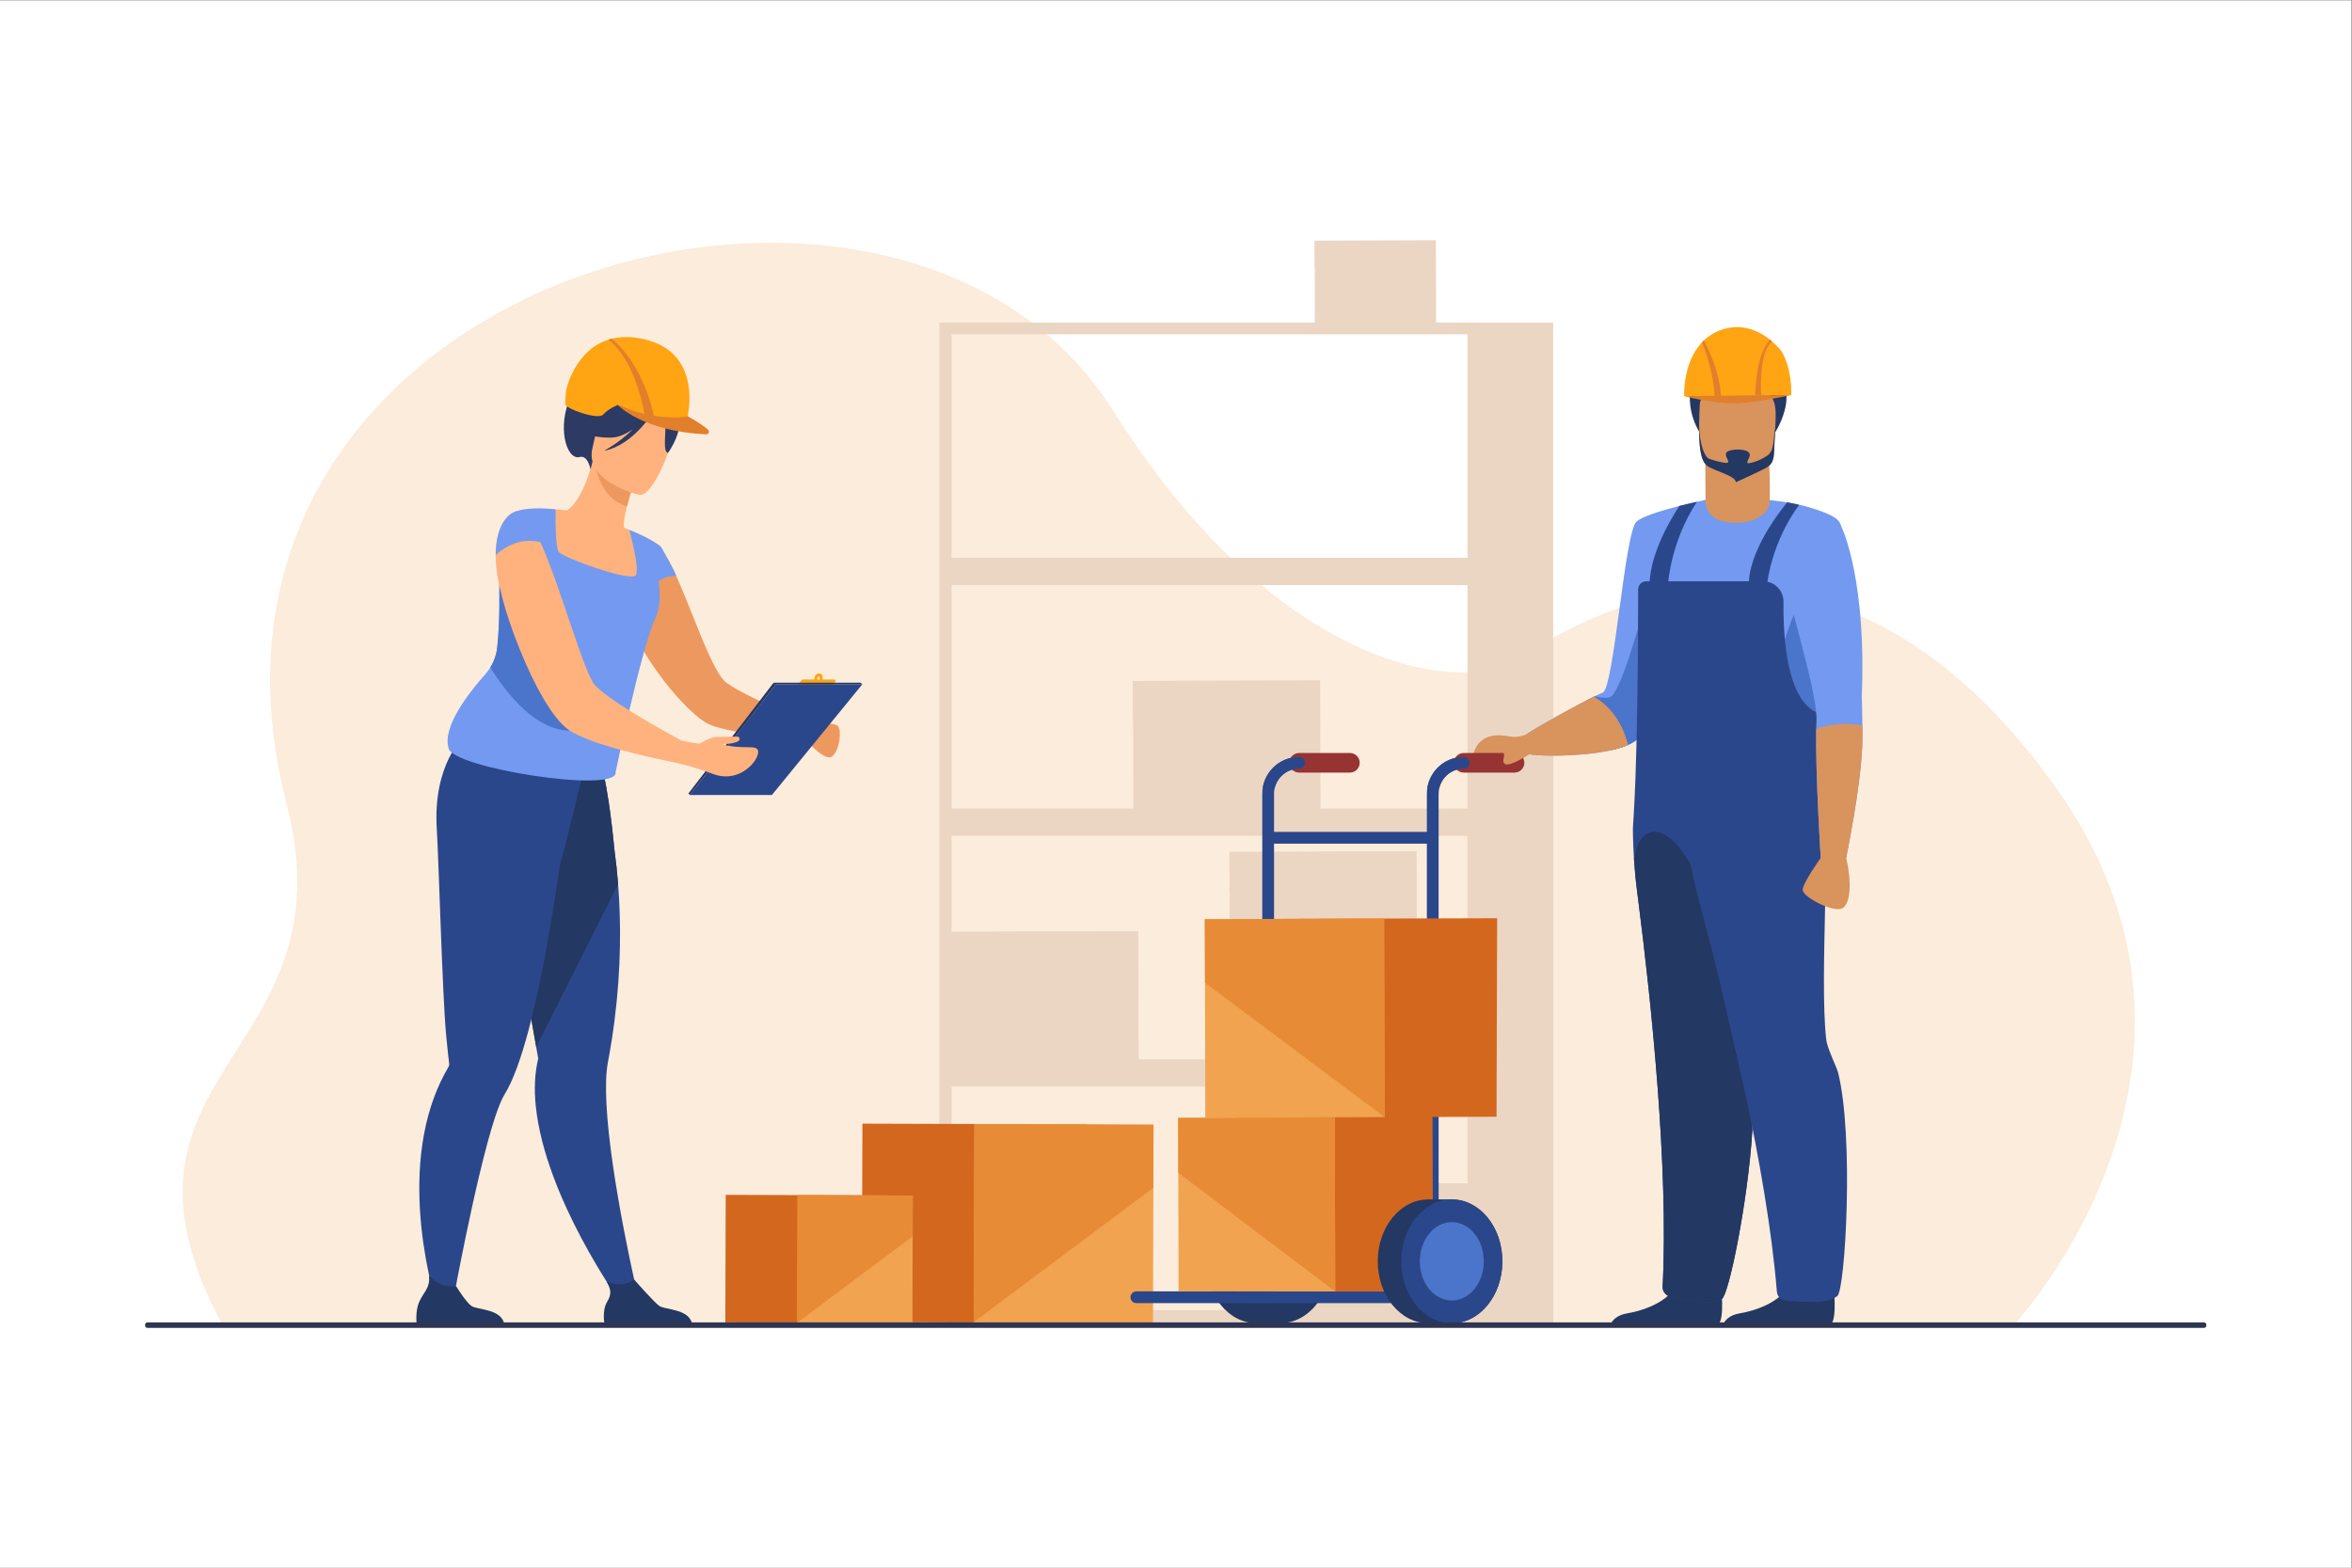 <?xml version="1.0" encoding="UTF-8" standalone="no"?>
<!-- Created with Inkscape (http://www.inkscape.org/) -->

<svg
   version="1.1"
   id="svg2"
   width="4000"
   height="2666.667"
   viewBox="0 0 4000 2666.667"
   sodipodi:docname="ims.eps"
   xmlns:inkscape="http://www.inkscape.org/namespaces/inkscape"
   xmlns:sodipodi="http://sodipodi.sourceforge.net/DTD/sodipodi-0.dtd"
   xmlns="http://www.w3.org/2000/svg"
   xmlns:svg="http://www.w3.org/2000/svg">
  <rect x="0" y="0" width="4000" height="2666.667" fill="#808080" stroke="none"/>
  <defs
     id="defs6" />
  <sodipodi:namedview
     id="namedview4"
     pagecolor="#ffffff"
     bordercolor="#000000"
     borderopacity="0.25"
     inkscape:showpageshadow="2"
     inkscape:pageopacity="0.0"
     inkscape:pagecheckerboard="0"
     inkscape:deskcolor="#d1d1d1" />
  <g
     id="g8"
     inkscape:groupmode="layer"
     inkscape:label="ink_ext_XXXXXX"
     transform="matrix(1.333,0,0,-1.333,0,2666.667)">
    <g
       id="g10"
       transform="scale(0.1)">
      <path
         d="M 0,0 H 30000 V 20000 H 0 Z"
         style="fill:#ffffff;fill-opacity:1;fill-rule:nonzero;stroke:none"
         id="path12" />
      <path
         d="m 25709.2,3117.1 c 0,0 3060.1,3285.6 517.5,6842.6 -2255.9,3156.1 -4886.1,2940.4 -6815.8,1659.6 -821.9,-545.5 -3191.6,-67.2 -5208.4,3144.2 C 11452.1,19143 1918.06,16486.9 3656.4,9748.9 4497.64,6488.2 1096.19,6369.6 2829.36,3110.2 l 22879.84,6.9"
         style="fill:#fbecdb;fill-opacity:1;fill-rule:nonzero;stroke:none"
         id="path14" />
      <path
         d="m 18722.7,12887.6 h -6582.6 v 2851.6 h 6582.6 v -2851.6 m 0,-3200 h -1875.4 l -5,1636.4 -1835.6,-5.6 v -0.7 l -550.8,-2.1 v -0.1 h -3.7 l 1.2,-517.6 3.8,-2.8 2.8,-1107.5 h -2319.9 v 2851.6 h 6582.6 V 9687.6 m 0,-3200 h -643 l -5,2655.7 -1835.6,-5.6 v -0.7 l -550.8,-2.2 v 0 h -3.7 l 1.2,-517.6 3.3,-2.5 3.3,-2125.9 h 551.7 v -1.2 h -1696.8 -20.3 l -4.5,1636.4 -1835.6,-5.6 v -0.8 l -546.8,-2.1 v 1223.7 h 6582.6 V 6487.6 m -5112.9,1.4 6.4,-1.4 h -6.4 v 1.4 m 5112.9,-1583.1 -1819.3,-5.6 v -0.7 l -550.8,-2.1 v -0.1 h -3.8 l 1.3,-517.6 3.8,-2.8 2.7,-1089.5 h -4216.5 v 2851.6 h 6582.6 V 4905.9 m -6582.6,1604.9 0.1,-23.2 h -0.1 v 23.2 m 6738.8,9378.5 h -556.5 l -3.2,1050.4 -1189.5,-3.7 v -0.4 l -356.8,-1.4 v 0 h -2.5 l 0.8,-335.4 2.5,-1.9 1.7,-707.6 H 11984 V 3123.9 h 6894.9 v -4.5 h 937.1 v 12769.9 h -937.1"
         style="fill:#ead6c3;fill-opacity:1;fill-rule:nonzero;stroke:none"
         id="path16" />
      <path
         d="m 13859.7,5657.4 -2856.7,8.8 -7.8,-2533.6 2856.7,-8.8 7.8,2533.6"
         style="fill:#d3671e;fill-opacity:1;fill-rule:nonzero;stroke:none"
         id="path18" />
      <path
         d="m 14716.8,5653 -2287,8.8 -6.2,-2533.6 2287,-8.8 6.2,2533.6"
         style="fill:#f1a34f;fill-opacity:1;fill-rule:nonzero;stroke:none"
         id="path20" />
      <path
         d="m 14716.5,5653 -856.8,3.3 v 0.4 l 856.8,-3.3 v -0.4 m -1781.6,7.2 -511.3,1.6 v 0.4 l 511.3,-2"
         style="fill:#edb78b;fill-opacity:1;fill-rule:nonzero;stroke:none"
         id="path22" />
      <path
         d="m 12417.3,3128.6 6.3,2533.2 511.3,-1.6 924.8,-3.5 v -0.4 l -1429.9,5.5 -6.2,-2528.5 -6.3,-4.7"
         style="fill:#d5671a;fill-opacity:1;fill-rule:nonzero;stroke:none"
         id="path24" />
      <path
         d="m 12423.6,3133.3 6.2,2528.5 1429.9,-5.5 856.8,-3.3 -2,-805.2 -2290.9,-1714.5"
         style="fill:#e78b37;fill-opacity:1;fill-rule:nonzero;stroke:none"
         id="path26" />
      <path
         d="m 11094.5,4751.9 -1835.57,5.7 -5.01,-1628 1835.58,-5.7 5,1628"
         style="fill:#d3671e;fill-opacity:1;fill-rule:nonzero;stroke:none"
         id="path28" />
      <path
         d="m 11645.3,4749.1 -1469.6,5.6 -4,-1627.9 1469.6,-5.7 4,1628"
         style="fill:#f1a34f;fill-opacity:1;fill-rule:nonzero;stroke:none"
         id="path30" />
      <path
         d="m 11644,4228.6 1.3,520.5 h 3.8 l -1.3,-517.6 -3.8,-2.9"
         style="fill:#d5671a;fill-opacity:1;fill-rule:nonzero;stroke:none"
         id="path32" />
      <path
         d="m 10171.7,3126.8 v 0 l 4,1627.9 1469.6,-5.6 -1.3,-520.5 -1472.3,-1101.8"
         style="fill:#e78b37;fill-opacity:1;fill-rule:nonzero;stroke:none"
         id="path34" />
      <path
         d="m 16974.4,3990.2 c -7,84.6 -25.1,165.1 -52.2,239.6 -5.1,14.2 -10.6,28.2 -16.4,41.9 -4.2,10.1 -8.7,20 -13.2,29.8 -5.2,11.1 -10.7,22.1 -16.3,32.8 -6.1,11.8 -12.5,23.4 -19.2,34.8 -32.7,55.8 -71,106.3 -114.1,149.9 l -0.5,0.5 c -15.2,15.3 -31.1,29.8 -47.4,43.5 -12.8,10.6 -25.9,20.5 -39.3,30 -19.2,13.6 -38.9,26.1 -59.3,37.3 -7.6,4.1 -15.2,8.1 -22.9,12 -64.8,31.9 -134.6,51.5 -207.7,56.1 -11,0.7 -22.1,1 -33.2,1 h -300 c -356.2,0 -645,-353.7 -645,-790 0,-436.3 288.8,-790 645,-790 h 300 c 11.1,0 22.2,0.4 33.2,1 73.1,4.6 142.9,24.2 207.7,56.2 7.7,3.8 15.3,7.8 22.9,12 20.4,11.1 40.1,23.6 59.3,37.2 13.4,9.5 26.5,19.4 39.3,30.1 16.3,13.6 32.2,28.1 47.4,43.5 l 0.5,0.4 c 43.1,43.6 81.4,94.1 114.1,149.9 6.7,11.4 13.1,23 19.2,34.8 5.6,10.8 11.1,21.7 16.3,32.8 4.5,9.8 9,19.7 13.2,29.8 5.8,13.7 11.3,27.7 16.4,41.9 27.1,74.5 45.2,155.1 52.2,239.6 2.2,26.6 3.3,53.5 3.3,80.8 0,27.3 -1.1,54.2 -3.3,80.8"
         style="fill:#233862;fill-opacity:1;fill-rule:nonzero;stroke:none"
         id="path36" />
      <path
         d="m 10459,11343.8 c -4.2,-10.4 -14.7,-16 -23.5,-12.5 -8.7,3.6 -12.3,14.9 -8.1,25.4 4.3,10.4 14.8,16 23.5,12.5 8.8,-3.6 12.4,-14.9 8.1,-25.4 z m 184.6,-9.5 h -151.2 c 10.8,30.8 -0.2,63.2 -25.7,73.6 -26.6,10.8 -58.6,-6.3 -71.5,-38.1 -4.9,-11.9 -6.3,-24.2 -4.9,-35.5 h -147.9 c -5.2,0 -10.1,-2.2 -13.6,-6.2 l -48.8,-56.5 c -10.1,-11.7 -1.9,-29.8 13.5,-29.8 h 401.3 c 5.2,0 10.1,2.3 13.6,6.3 l 48.8,56.5 c 10.1,11.6 1.8,29.7 -13.6,29.7"
         style="fill:#ffa412;fill-opacity:1;fill-rule:nonzero;stroke:none"
         id="path38" />
      <path
         d="m 7774.84,15432.7 -486.94,-381.6 c -22.85,-35.7 26.11,-37.6 4.72,-81.5 -197.85,-406.2 -65.13,-840.5 102.37,-796.6 107.43,28.1 137.81,-155.2 137.81,-155.2 l 1043.68,844.9 c 0,0 -383.34,793.2 -801.64,570"
         style="fill:#2c3a64;fill-opacity:1;fill-rule:nonzero;stroke:none"
         id="path40" />
      <path
         d="m 8138.22,3467.4 -221.69,-82.6 c 0,0 -962.89,1335.5 -1081.44,2510.5 -21.17,209.7 -14.11,413 31.67,600.7 0,0 -9.4,53.7 -25.87,148.8 -7.61,44.3 -17.01,97.7 -27.69,158.9 -31.32,179.3 -74.4,424.8 -123.63,704.2 -113.3,643.1 -260.09,1465.1 -374.1,2069.5 l 59.73,19.2 646.32,208.4 133.56,424.3 481.26,126.7 c 0,0 107.51,-210.3 203.61,-1203.8 17.75,-130.3 33.85,-274 45.98,-429.8 37.47,-475.7 40.17,-1065.7 -45.79,-1740.3 -22.09,-172.6 -49.95,-350.9 -84.53,-534.1 -25.34,-134.3 -29.14,-317.2 -18.46,-527.4 48.51,-960.5 401.07,-2453.2 401.07,-2453.2"
         style="fill:#2b478b;fill-opacity:1;fill-rule:nonzero;stroke:none"
         id="path42" />
      <path
         d="M 7885.93,8722.4 6840.89,6644.8 c -7.61,44.3 -17.01,97.7 -27.69,158.9 -31.32,179.3 -74.4,424.8 -123.63,704.2 -113.3,643.1 -260.09,1465.1 -374.1,2069.5 l 59.73,19.2 646.32,208.4 133.56,424.3 481.26,126.7 c 0,0 107.51,-210.3 203.61,-1203.8 17.75,-130.3 33.85,-274 45.98,-429.8"
         style="fill:#233862;fill-opacity:1;fill-rule:nonzero;stroke:none"
         id="path44" />
      <path
         d="m 7426.19,10089.4 -24.19,207.4 c -405.31,-107.6 -1488.23,300.9 -1488.23,300.9 0,0 -392.64,-345.2 -341.09,-1172.5 25.16,-403.9 71.13,-2119.8 119.13,-2627.6 17.35,-184 32.55,-314.9 38.75,-367.3 l 0.12,-0.5 c 1.91,-15.9 -3.66,-31 -11.77,-44.9 -70.67,-120 -129.19,-244.9 -177.19,-372.7 -471.17,-1255.5 72.57,-2801.8 72.57,-2801.8 l 141.1,56.9 c 0,0 309.41,1720.8 560.84,2481 42.68,128.9 83.59,230.2 121.09,290.8 109.29,176.4 210.75,464.7 302.83,807.6 174.03,648.2 314.1,1491.5 407.33,2142.4 12.86,-0.6 278.71,1100.3 278.71,1100.3"
         style="fill:#2b478b;fill-opacity:1;fill-rule:nonzero;stroke:none"
         id="path46" />
      <path
         d="m 10619.3,10354.4 c -87.2,-77.2 -318.8,187.9 -350.7,223.1 -1.6,3.4 -3.3,5.1 -3.3,5.1 l 70.5,196.3 c 0,0 303.6,11.7 353.9,-38.6 50.4,-50.4 25.2,-303.7 -70.4,-385.9"
         style="fill:#ed985f;fill-opacity:1;fill-rule:nonzero;stroke:none"
         id="path48" />
      <path
         d="m 10335.8,10778.9 -30.2,-203.1 c 0,0 -13.5,0 -37,1.7 -73.8,5.1 -253.3,15.1 -456.28,36.9 -305.33,30.2 -667.72,83.9 -812,172.8 -219.76,134.2 -580.47,545.3 -815.34,956.3 -6.72,10.1 -11.74,20.1 -16.78,30.2 -122.47,218.1 -208.03,434.5 -214.73,607.3 -5.04,105.7 6.7,196.3 28.51,275.2 28.51,104 75.5,186.2 124.15,248.2 6.72,10.1 13.42,20.2 23.49,28.6 80.53,95.6 159.38,135.9 159.38,135.9 40.26,16.7 83.88,-3.4 129.17,-52 v -1.7 c 36.91,-38.6 77.18,-97.3 115.76,-171.2 1.68,-1.6 3.36,-3.3 3.36,-5 8.39,-15.1 16.78,-31.9 26.85,-50.3 3.34,-3.4 5.02,-8.4 6.7,-11.8 18.46,-38.5 36.9,-78.8 55.37,-120.7 206.35,-449.7 426.13,-1130.8 609,-1333.8 78.84,-87.2 439.56,-258.3 726.42,-385.9 206.37,-90.6 374.17,-157.6 374.17,-157.6"
         style="fill:#ed985f;fill-opacity:1;fill-rule:nonzero;stroke:none"
         id="path50" />
      <path
         d="m 8200.49,12605.7 c -127.24,-59 -280.91,-99.2 -466.78,-109.3 -696.81,-38.2 -855,572.6 -883.78,978 100.45,36.4 188.41,33 239.09,30.3 49.41,-2.8 101,-7.8 143.52,-13.1 85.26,44.6 238.37,260.8 326.87,622.7 l 30.05,-14 502.79,-236.4 c 0,0 -53.38,-163.6 -92.84,-320.1 -30.77,-122.6 -52.86,-240.9 -34.39,-274 39.64,-16.2 63.35,-26.3 63.35,-26.3 l 0.17,-0.6 c 5.07,-12.8 114.38,-291.3 171.95,-637.2"
         style="fill:#ffb27d;fill-opacity:1;fill-rule:nonzero;stroke:none"
         id="path52" />
      <path
         d="m 8374.79,12148.5 c -5.26,-13.9 -11.05,-27.5 -17.39,-41.4 -176.45,-380.1 -503.16,-1954.6 -503.16,-1954.6 46.52,-283 -2127.36,55.6 -2132.97,313.3 -76.56,273.3 271.67,712.4 468.06,932.7 24.6,27.7 46.69,57.4 65.88,88.7 48.49,78.5 79.27,167.2 89.04,259.9 38.56,365.3 23.88,707.7 27.14,915.9 v 0.1 c 38.38,28.4 75.49,54.6 110.05,79.6 52.84,38.6 99.55,74.6 133.94,111.1 37.82,39.9 61.53,80.6 64.23,126.5 2,34.8 0.92,70.5 -2.7,106.1 -1.64,16.8 -3.8,33.7 -6.34,50.5 -27.15,176.8 -100.99,337.2 -100.99,337.2 186.96,75.6 519.44,30.6 519.44,30.6 0,0 -0.36,-18.5 -0.54,-48.7 -1.09,-121.5 0,-433.3 38.91,-492.3 48.69,-73.5 939.33,-395.5 986.41,-295.8 46.32,98.2 -80.55,557.7 -85.26,575 l -0.17,0.6 c 298.26,-117.1 404.87,-215.4 404.87,-215.4 -179.73,-116.5 80.54,-510.9 -58.45,-879.6"
         style="fill:#739af0;fill-opacity:1;fill-rule:nonzero;stroke:none"
         id="path54" />
      <path
         d="m 8092.26,13863.8 c 0,0 -53.46,-163.4 -92.84,-320.1 -293.88,82 -383.13,390.9 -410,556.5 l 502.84,-236.4"
         style="fill:#ed985f;fill-opacity:1;fill-rule:nonzero;stroke:none"
         id="path56" />
      <path
         d="m 8154.16,13690.8 c 0,0 -703.13,162.7 -595.05,599 108.07,436.3 90.11,751.2 543.6,665.7 453.51,-85.4 499.16,-273.4 498.5,-427.9 -0.66,-154.4 -261.37,-867.9 -447.05,-836.8"
         style="fill:#ffb27d;fill-opacity:1;fill-rule:nonzero;stroke:none"
         id="path58" />
      <path
         d="m 8640.75,14775.4 c -75.58,158.1 -164.55,149.7 -220.2,121.6 -330.38,305.7 -831.13,152.1 -831.13,152.1 -124.73,-301.3 -218.36,-520.6 -218.36,-520.6 0,0 108.01,-110.6 421.09,-108.1 95.62,0.7 191.78,44.6 279.27,105.1 -168.75,-169.9 -366.62,-273.4 -366.62,-273.4 391.89,75 654.69,528.7 681.61,576.9 33.19,-49.1 96.7,-153.4 102.05,-241.5 7.26,-119.8 -33.94,-352.4 34.64,-361.2 0,0 231.01,311.9 117.65,549.1"
         style="fill:#2c3a64;fill-opacity:1;fill-rule:nonzero;stroke:none"
         id="path60" />
      <path
         d="m 8433.31,13028.2 c 0,0 169.3,-295.3 194.62,-371.3 0,0 -219.53,8.4 -308.18,-160.5 0,0 -21.26,492 113.56,531.8"
         style="fill:#739af0;fill-opacity:1;fill-rule:nonzero;stroke:none"
         id="path62" />
      <path
         d="m 7268.93,10681.6 c -428.77,4.5 -791.84,449.7 -1013.72,805.6 48.49,78.5 79.27,167.2 89.04,259.9 38.56,365.3 23.88,707.7 27.14,915.9 v 0.1 c 38.38,28.4 75.49,54.6 110.05,79.6 52.84,38.6 99.55,74.6 133.94,111.1 351.1,-593.4 1234.89,-2178.4 653.55,-2172.2"
         style="fill:#4a75cb;fill-opacity:1;fill-rule:nonzero;stroke:none"
         id="path64" />
      <path
         d="M 6434.62,3095.2 H 5318.06 c 0,0 -26.76,170.2 31.55,299.3 55.9,123.8 143.43,180.1 122.47,330 70.95,-73 186.58,-154.8 348,-133.1 19.78,-32.1 127.66,-203.7 193.74,-251.1 72.96,-52.5 398.33,-33.8 420.8,-245.1"
         style="fill:#233862;fill-opacity:1;fill-rule:nonzero;stroke:none"
         id="path66" />
      <path
         d="M 8832,3095.2 H 7715.45 c 0,0 -41.73,178.1 31.57,299.3 64.88,107.2 40,168.3 -8.06,257 50.59,-20.7 116.03,-39.6 188.07,-35.5 55.63,3.2 114.46,28.5 166.05,58.5 48.05,-54.8 253.83,-288 318.13,-334.2 72.96,-52.5 398.32,-33.8 420.79,-245.1"
         style="fill:#233862;fill-opacity:1;fill-rule:nonzero;stroke:none"
         id="path68" />
      <path
         d="m 9870.12,11293.1 -1086.43,-1413.3 16.11,-19.7 1101.86,1415.9 -31.54,17.1"
         style="fill:#233862;fill-opacity:1;fill-rule:nonzero;stroke:none"
         id="path70" />
      <path
         d="M 9899.55,11273.3 H 11002.1 L 9847.95,9860.1 H 8799.8 l 1099.75,1413.2"
         style="fill:#2b478b;fill-opacity:1;fill-rule:nonzero;stroke:none"
         id="path72" />
      <path
         d="m 9672.77,10415.7 c -3.06,56.2 -77.23,53.7 -133.56,53.9 -92.4,0.5 -238.16,6.8 -322.47,39.1 0,0 269.25,3.9 212.03,89 -10.43,15.4 -144.26,3.7 -293.69,3.7 -61.27,0 -212.73,-84 -204.91,-87.9 -108.27,14.3 -206.71,35.3 -238.53,42.2 -73.83,40.3 -162.74,88.9 -256.68,142.6 -226.49,127.5 -486.53,283.5 -664.36,412.7 -102.34,73.8 -179.52,139.3 -206.35,186.2 -41.95,72.2 -88.93,186.3 -140.93,327.2 -26.84,73.8 -55.37,154.3 -83.89,239.9 -50.33,140.9 -100.66,293.6 -152.67,446.2 -93.94,278.5 -194.61,558.7 -290.23,775.1 -62.06,135.9 -122.47,248.3 -179.51,317.1 -45.3,55.4 -88.92,83.9 -130.86,77.2 -6.71,-1.7 -11.75,-3.4 -16.78,-5 0,0 -241.58,-67.1 -244.94,-553.7 -1.68,-26.8 0,-55.3 1.68,-85.5 3.36,-85.6 20.13,-189.6 45.3,-303.7 40.26,-191.2 107.37,-412.7 191.25,-637.5 23.49,-60.4 46.97,-122.5 72.14,-184.6 181.19,-449.6 414.39,-869 610.67,-1011.6 8.4,-6.7 15.1,-11.7 23.48,-16.8 82.21,-52 203.01,-104 342.25,-152.6 197.96,-67.2 432.84,-127.5 642.55,-177.9 h 1.68 c 122.47,-26.8 234.88,-52 328.82,-70.4 0,0 15.42,-3.9 42.87,-9.3 3.93,-0.8 8.09,-1.6 12.49,-2.5 88.93,-21.8 271.78,-68.8 444.59,-135.9 241.6,-95.6 419.31,23.3 499.94,107.4 51.12,53.3 91.42,124.1 88.62,175.4"
         style="fill:#ffb27d;fill-opacity:1;fill-rule:nonzero;stroke:none"
         id="path74" />
      <path
         d="m 6895.94,13084.9 c -322.98,89.1 -572.12,-163.1 -572.12,-163.1 4.06,485.7 245.85,552.2 245.85,552.2 97.27,40.3 302.95,-68.4 326.27,-389.1"
         style="fill:#739af0;fill-opacity:1;fill-rule:nonzero;stroke:none"
         id="path76" />
      <path
         d="m 8215.82,15677 c -160.01,36.6 -295.43,33.9 -409.81,5.8 -11.32,-2.8 -22.54,-5.8 -33.51,-9.1 l -0.16,-0.1 C 7335.53,15543 7225.55,15037 7225.55,15037 c 0,0 -18.28,-132.7 -13.65,-190.2 4.64,-57.4 420.74,-205.8 483.79,-131.9 63.05,73.8 185.02,121.9 185.02,121.9 0,0 425.92,-181.3 454.62,-193.4 96.4,-40.6 408.73,-83.5 408.73,-83.5 10.25,27.6 282.56,931.5 -528.24,1117.1"
         style="fill:#ffa412;fill-opacity:1;fill-rule:nonzero;stroke:none"
         id="path78" />
      <path
         d="m 9032.38,14523.2 c -43.22,37.2 -120.56,93.5 -256.67,169.2 0,0 -165.61,-37.1 -434.61,7.3 -38.99,192.6 -180.67,680.9 -535.09,983.1 -1.06,0.9 -2.01,1.8 -3.07,2.7 -14.08,-6.4 -20.78,-7.6 -30.44,-11.8 l -0.16,-0.1 c -2.89,-1.2 -6.1,-2.7 -9.81,-4.8 299.43,-224.6 423.78,-752.7 460.6,-945.5 -103.5,24.2 -218.42,60.3 -342.42,113.5 0,0 317.11,-337.7 1129.26,-374.1 31.74,-1.4 46.49,39.8 22.41,60.5"
         style="fill:#e27f2b;fill-opacity:1;fill-rule:nonzero;stroke:none"
         id="path80" />
      <path
         d="m 9870.12,11293.1 h 1108.78 l 23.2,-19.8 H 9899.55 l -29.43,19.8"
         style="fill:#233862;fill-opacity:1;fill-rule:nonzero;stroke:none"
         id="path82" />
      <path
         d="m 18227.6,4629.4 h -1996.5 c -39.4,0 -71.3,33.6 -71.3,75 0,41.4 31.9,75 71.3,75 h 1996.5 c 39.4,0 71.4,-33.6 71.4,-75 0,-41.4 -32,-75 -71.4,-75"
         style="fill:#2b478b;fill-opacity:1;fill-rule:nonzero;stroke:none"
         id="path84" />
      <path
         d="m 18247.5,6939.4 h -2036.2 c -40.2,0 -72.8,33.6 -72.8,75 0,41.4 32.6,75 72.8,75 h 2036.2 c 40.1,0 72.7,-33.6 72.7,-75 0,-41.4 -32.6,-75 -72.7,-75"
         style="fill:#2b478b;fill-opacity:1;fill-rule:nonzero;stroke:none"
         id="path86" />
      <path
         d="m 19508.7,10380.9 c 120.8,-27.9 666.6,-34.5 1050,51.6 79.9,17.9 152.9,39.8 213.3,66.5 72.2,31.8 126.6,70.3 154.4,116.6 43.3,72.2 122.6,319.3 215.8,643.3 256.7,892.5 617.9,2367.2 617.9,2367.2 0,0 -725.3,-148 -878.8,-274.4 -153.6,-126.4 -289.1,-2131 -433.4,-2185.2 -21.3,-8 -58,-24.8 -105,-47.9 -2.3,-1.1 -4.6,-2.3 -6.9,-3.4 -28.1,-13.8 -59.6,-29.8 -93.8,-47.4 -299.4,-153.9 -795,-431.2 -846.4,-492.8 -67.7,-81.3 -63.2,-153.5 112.9,-194.1"
         style="fill:#739af0;fill-opacity:1;fill-rule:nonzero;stroke:none"
         id="path88" />
      <path
         d="m 20900.4,12484.8 c 0,34.2 3.4,68.3 9.6,102.6 93.3,513.2 835.5,1038.7 850.1,1038.7 l 0.1,-10.7 c 0,-78.4 123.7,-223.2 314.1,-235.6 226,-14.8 504.8,114.1 504.8,244.2 1.4,0 127,-17 169.5,-21.7 181.1,-20.6 542.5,-118.4 697.3,-235.4 147.2,-111.2 -60.8,-812.5 -189.6,-1309 -54.6,-210.1 -94.8,-383.5 -88.2,-460.3 3.2,-37.5 37,-547.2 67,-1008.2 25,-380.4 47.4,-727.5 48.1,-749.4 1.6,-43.2 -213.2,-194.5 -573.9,-308.8 -87.1,-27.6 -182.8,-53.1 -286.1,-74.2 -185.1,-38.1 -394.5,-62.6 -622.3,-61.8 -74.5,0.3 -145.1,4.1 -211.7,10.7 -515.3,50.6 -691.8,637.7 -688.8,3078.9"
         style="fill:#739af0;fill-opacity:1;fill-rule:nonzero;stroke:none"
         id="path90" />
      <path
         d="m 22578.9,13630.1 c 4.4,199.3 1.1,437.3 -25.8,638.4 l -795.6,-130.1 c 0,0 -0.9,-242.8 2.6,-512.3 -0.5,0 -21.6,-249.9 286.2,-286.4 307.8,-36.6 540.9,97.5 532.6,290.4"
         style="fill:#d9935c;fill-opacity:1;fill-rule:nonzero;stroke:none"
         id="path92" />
      <path
         d="m 21913.3,3095.2 c 100.1,61.5 41.3,517.8 41.3,517.8 0,0 -468.6,372 -531.7,85.6 -63.2,-286.4 -442.3,-416.2 -658.2,-452.1 -149.1,-24.8 -204.1,-101.8 -218.2,-150.8 l 1366.8,-0.5"
         style="fill:#233862;fill-opacity:1;fill-rule:nonzero;stroke:none"
         id="path94" />
      <path
         d="m 22642.1,10940.7 c 0,-763 369.8,-557.4 593,-351.3 -30,461 -51.2,2094.1 -51.2,2094.1 0,0 -541.8,-650.1 -541.8,-1742.8"
         style="fill:#4a75cb;fill-opacity:1;fill-rule:nonzero;stroke:none"
         id="path96" />
      <path
         d="m 20242.2,11067.8 c 14.8,-107 183.9,-418.6 316.5,-635.3 79.9,17.9 152.9,39.8 213.3,66.5 72.2,31.8 126.6,70.3 154.4,116.6 43.3,72.2 122.6,319.3 215.8,643.3 -69,398.7 -134.5,792.5 -134.5,792.5 l -20.3,264.1 c 0,-20.3 -309.3,-1180.7 -449.3,-1207.8 -84.4,-16.4 -144.3,3.5 -195.2,10.9 -2.3,-1.1 -4.6,-2.3 -6.9,-3.4 -28.1,-13.8 -59.6,-29.8 -93.8,-47.4"
         style="fill:#4a75cb;fill-opacity:1;fill-rule:nonzero;stroke:none"
         id="path98" />
      <path
         d="m 23349.1,3095.2 c 100,61.5 41.3,517.8 41.3,517.8 0,0 -468.6,372 -531.8,85.6 -63.1,-286.4 -442.2,-416.2 -658.2,-452.1 -149,-24.8 -203.2,-101.8 -217.3,-150.8 l 1366,-0.5"
         style="fill:#233862;fill-opacity:1;fill-rule:nonzero;stroke:none"
         id="path100" />
      <path
         d="m 22654.7,14497.9 c 0,0 531.1,837.4 -488.7,892.9 0,0 -382.5,-45.1 -469.1,41.5 0,0 -296.7,-450.9 -19.7,-934.4 277.1,-483.4 977.5,0 977.5,0"
         style="fill:#233862;fill-opacity:1;fill-rule:nonzero;stroke:none"
         id="path102" />
      <path
         d="m 21781.1,14060.9 c 77.3,-60.8 303.9,-121.2 369.5,-128.3 0,0 336.1,75 397.2,111.8 94.6,57.4 88.5,173.5 93.4,334.9 5.8,191.1 25.1,341.1 3.7,451.3 -25.3,131.7 -108.9,206.7 -342.8,227.1 -429.3,37.2 -608.2,-70.3 -615.7,-214.2 -1.9,-38.7 -3.7,-75.5 -5,-110.4 -17.1,-449 18.3,-608.2 99.7,-672.2"
         style="fill:#d9935c;fill-opacity:1;fill-rule:nonzero;stroke:none"
         id="path104" />
      <path
         d="m 21677.6,14585.9 c 4.1,-260.1 74.3,-414 125.1,-433.5 58.5,-22.3 127.3,-40.9 199.1,-53.2 24.2,-2.8 47.4,-2 47.1,11.7 -0.8,41 -55.6,91.6 -14.8,127.9 42.7,38.1 272,51 290.5,-32.2 9,-40.5 -65,-112.1 -14.3,-113.7 15.4,2.6 30.5,5.5 44.9,9.3 83.5,21.8 149,61.3 176.6,78 94.6,57.3 88.4,145.3 109.4,305.4 13.5,103.6 13.5,47.4 0,-106.3 -14.2,-160.9 13.5,-264.1 -93.4,-334.9 -59.5,-39.3 -402.2,-193.3 -402.2,-193.3 5,81.5 -287.2,149 -364.5,209.8 -71.8,56.4 -107.8,186.9 -103.5,525"
         style="fill:#233862;fill-opacity:1;fill-rule:nonzero;stroke:none"
         id="path106" />
      <path
         d="m 23283.2,9840.1 c 1.6,-43.2 -213.2,-194.5 -573.9,-308.9 -29.1,-9.2 -59.2,-18.1 -90.1,-26.7 l -0.7,-0.9 c -33.7,-394.8 -124.8,-952.5 -206.9,-1490.7 v -0.2 c -21.3,-139.5 -41.9,-277.7 -60.9,-411.3 -50.1,-353.8 -87.6,-676.2 -91.7,-908.2 v -2.5 c -1.7,-106.4 88.1,-372 94.8,-433.4 4.2,-37.5 7.6,-77.2 10.1,-118.8 9.7,-166.2 5.8,-362.6 -7.6,-572.3 -58.9,-915 -300.7,-2085.9 -387,-2135.7 -171.5,-99.2 -483.5,0.1 -642.2,23.3 -65.6,9.7 -118.2,65.7 -114.8,131.9 77.5,1518.7 -145.1,3633.7 -311.4,4933.9 -4.4,33.8 -8.7,67 -12.9,99.7 -19.9,153.3 -33,296.5 -41.3,425.6 -7.6,113.2 -11.2,216 -12.9,305.1 -0.4,27.8 -0.6,54.3 -0.8,79.4 -0.4,81.4 64.4,614.3 67.3,3055.5 0.1,56.4 46.3,102.5 102.7,102.5 h 1492.8 c 144.3,0 260.4,-118.1 258.6,-262.3 -2.3,-186.2 4.4,-446.3 44.8,-694.4 55.1,-339 173.1,-655.6 416.6,-731.8 l 0.6,-0.5 c 1.1,-2.5 7.8,-17.3 18.5,-42 l 0.1,-0.4 c 2.3,-61.3 4.8,-123.7 7.7,-187.2 0.5,-12.8 1.1,-25.6 1.7,-38.5 0.3,-7.6 0.7,-15 1.1,-22.6 0.6,-12.9 1.2,-25.9 1.9,-38.9 1,-21.4 2,-42.9 3.3,-64.8 0.9,-17 1.8,-34.1 2.8,-51.3 1.8,-33 3.8,-66.5 6,-100.2 0.5,-10.9 1.2,-21.6 2,-32.5 2.8,-43.6 5.8,-87.9 9.2,-132.5 1,-13.7 2,-27.4 3.1,-41.2 0.4,-6.6 1,-13.2 1.5,-19.9 1.4,-17.5 2.7,-34.9 4.2,-52.5 1.5,-18.6 3.1,-37.3 4.7,-56.1 6,-68.6 -2.8,-129.6 -1,-177.7"
         style="fill:#2b478b;fill-opacity:1;fill-rule:nonzero;stroke:none"
         id="path108" />
      <path
         d="m 22356.3,5566.2 c -58.9,-915 -300.7,-2085.9 -387,-2135.7 -171.5,-99.2 -483.5,0.1 -642.2,23.3 -65.6,9.7 -118.2,65.7 -114.8,131.9 77.5,1518.7 -145.1,3633.7 -311.4,4933.9 -4.4,33.8 -8.7,67 -12.9,99.7 -19.9,153.3 -33,296.5 -41.3,425.6 79.1,515.5 525.5,543.1 930.4,-523.3 -50.1,-353.8 592.6,-2745.7 579.2,-2955.4"
         style="fill:#233862;fill-opacity:1;fill-rule:nonzero;stroke:none"
         id="path110" />
      <path
         d="m 23299.9,6736.2 c 12.3,-105.8 136.1,-357.3 150.9,-417.2 204.7,-823.1 91.7,-2774.9 -9.8,-2852.9 -157,-120.8 -479.5,-63.4 -639.7,-61.2 -66.4,0.9 -125.8,49.6 -131.2,115.6 -125.8,1555.1 -647.3,3690.9 -982.7,4947.4 -168.8,632.9 -192.8,1098.2 -192.8,1098.2 0,0 1567.4,960.3 1736.9,435.7 150.1,-464.2 -26.1,-2453.3 68.4,-3265.6"
         style="fill:#2b478b;fill-opacity:1;fill-rule:nonzero;stroke:none"
         id="path112" />
      <path
         d="m 21703.5,15624.9 c 10.8,12.2 22.3,24 34.4,35.4 51.1,48.6 112.7,90.5 186.7,121.4 273.3,114 500,8.7 641.6,-99 14,-10.5 27.1,-21.2 39.3,-31.7 77,-65.4 120,-123.8 120,-123.8 0,0 132.7,-181.1 128.3,-562.8 l -1367.2,-14.6 c 0,0 -20,412.3 216.9,675.1"
         style="fill:#ffa412;fill-opacity:1;fill-rule:nonzero;stroke:none"
         id="path114" />
      <path
         d="m 22470.1,14960.5 -75.1,-0.9 c -1.5,21.8 2.2,518 187.2,710.6 14,-10.5 11.1,-8.7 23.3,-19.2 -175.8,-169.6 -135.7,-685.4 -135.4,-690.5"
         style="fill:#e27f2b;fill-opacity:1;fill-rule:nonzero;stroke:none"
         id="path116" />
      <path
         d="m 21876,14954 c -15.6,303.8 -131.9,623 -163.3,679.7 10.8,12.5 13.1,14.8 25.2,26.6 21.8,-37.5 200.1,-368.1 218.9,-705.5 l 897,9.6 c 0,0 -454.5,-101.9 -728.8,-105.3 -274.2,-3.4 -638.4,90.7 -638.4,90.7 l 389.4,4.2"
         style="fill:#e27f2b;fill-opacity:1;fill-rule:nonzero;stroke:none"
         id="path118" />
      <path
         d="m 22802.3,13595 c 0,0 -462,-538.1 -489,-1007.7 l 235.3,-12.4 c 0,0 59.3,522.9 406.9,988 0,0 -54.4,13.1 -72.5,16.7 -24.2,4.8 -80.7,15.4 -80.7,15.4"
         style="fill:#2b478b;fill-opacity:1;fill-rule:nonzero;stroke:none"
         id="path120" />
      <path
         d="m 21650.6,13602.4 c -330.9,-500.7 -366.4,-1025.2 -366.4,-1025.2 l -237.5,4.1 c 19.5,369.1 251.4,775.1 379.4,967.4 0,0 164.3,41.5 224.5,53.7"
         style="fill:#2b478b;fill-opacity:1;fill-rule:nonzero;stroke:none"
         id="path122" />
      <path
         d="m 23172,10706.3 c -11.6,-551.1 57,-1648.3 57,-1648.3 h 325.1 c 153.5,772 207.7,1268.7 207.7,1539.6 0,53.4 -0.3,103.1 -0.7,149 -2,231.3 -8.3,365.7 -8.3,365.7 61,1401.8 -219,2151.4 -306.9,2254.6 -88,103.2 -490.3,196 -490.3,196 0,0 -132.9,-387.3 -187.1,-698.8 -54.2,-311.5 426.1,-1620.5 406.4,-2067.9 -1.3,-27.9 -2.2,-58 -2.9,-89.9"
         style="fill:#739af0;fill-opacity:1;fill-rule:nonzero;stroke:none"
         id="path124" />
      <path
         d="m 23229,9058 c 0,0 -68.6,1097.2 -57,1648.3 260,83.8 469.6,65.4 589.1,40.3 0.4,-45.9 0.7,-95.6 0.7,-149 0,-270.9 -54.2,-767.6 -207.7,-1539.6 67.7,-284.5 63.2,-591.5 -54.2,-645.7 -117.3,-54.2 -505.6,149 -501.1,239.3 4.5,90.3 230.2,406.4 230.2,406.4"
         style="fill:#d9935c;fill-opacity:1;fill-rule:nonzero;stroke:none"
         id="path126" />
      <path
         d="m 18781.2,10326.7 c 31.7,116.2 55.2,180.6 135.2,237 116.3,82 254.3,59.8 357.1,41.8 78.6,-13.8 161,12.6 195.5,25.8 182.1,121.4 639.3,371.7 867,483.9 155.3,-90.1 346.2,-268.3 436,-616.2 -350.4,-154.6 -1117.3,-151.8 -1263.3,-118.1 0,0 -135.2,-98.2 -238.1,-107.3 -38.9,-3.4 -88,7.9 -133.9,23.3 -72.3,24.2 -149.8,0.1 -201.8,-64.1 -49.9,-61.8 -103.5,-61.7 -130.5,-61.7 -41.9,0 -43.1,82.4 -23.2,155.6"
         style="fill:#d9935c;fill-opacity:1;fill-rule:nonzero;stroke:none"
         id="path128" />
      <path
         d="m 18354.4,3376.1 h -2421.7 c -41.4,0 -134.2,33.6 -134.2,75 0,41.4 311.5,75 352.9,75 h 2053 v 6349.8 c 0,259.3 210.9,470.2 470.1,470.2 h 524.9 c 41.4,0 75,-33.6 75,-75 0,-41.4 -33.6,-75 -75,-75 h -524.9 c -176.5,0 -320.1,-143.6 -320.1,-320.2 V 3376.1"
         style="fill:#2b478b;fill-opacity:1;fill-rule:nonzero;stroke:none"
         id="path130" />
      <path
         d="m 16254.4,3376.1 h -1756.7 c -41.4,0 -75,33.6 -75,75 0,41.4 33.6,75 75,75 h 1606.7 v 6349.8 c 0,259.3 210.9,470.2 470.1,470.2 h 524.9 c 41.4,0 75,-33.6 75,-75 0,-41.4 -33.6,-75 -75,-75 h -524.9 c -176.5,0 -320.1,-143.6 -320.1,-320.2 V 3376.1"
         style="fill:#2b478b;fill-opacity:1;fill-rule:nonzero;stroke:none"
         id="path132" />
      <path
         d="m 18231.1,9239.4 h -2003.5 c -39.5,0 -71.6,33.6 -71.6,75 0,41.4 32.1,75 71.6,75 h 2003.5 c 39.6,0 71.6,-33.6 71.6,-75 0,-41.4 -32,-75 -71.6,-75"
         style="fill:#2b478b;fill-opacity:1;fill-rule:nonzero;stroke:none"
         id="path134" />
      <path
         d="m 19322.7,10146.1 h -648.2 c -69,0 -125,56 -125,125 0,69 56,125 125,125 h 648.2 c 69,0 125,-56 125,-125 0,-69 -56,-125 -125,-125"
         style="fill:#963333;fill-opacity:1;fill-rule:nonzero;stroke:none"
         id="path136" />
      <path
         d="m 18674.5,10346.1 c -236,0 -431.8,-174.8 -465.1,-401.7 h 152.4 c 31.5,143.7 159.7,251.7 312.7,251.7 41.4,0 75,33.6 75,75 0,41.4 -33.6,75 -75,75"
         style="fill:#2b478b;fill-opacity:1;fill-rule:nonzero;stroke:none"
         id="path138" />
      <path
         d="m 17222.7,10146.1 h -648.2 c -69,0 -125,56 -125,125 0,69 56,125 125,125 h 648.2 c 69,0 125,-56 125,-125 0,-69 -56,-125 -125,-125"
         style="fill:#963333;fill-opacity:1;fill-rule:nonzero;stroke:none"
         id="path140" />
      <path
         d="m 16574.5,10346.1 c -236,0 -431.8,-174.8 -465.1,-401.7 h 152.4 c 31.5,143.7 159.7,251.7 312.7,251.7 41.4,0 75,33.6 75,75 0,41.4 -33.6,75 -75,75"
         style="fill:#2b478b;fill-opacity:1;fill-rule:nonzero;stroke:none"
         id="path142" />
      <path
         d="m 15780.2,5743.8 2496.1,44 6.9,-2261.7 H 15787 l -6.8,2217.7"
         style="fill:#d3671e;fill-opacity:1;fill-rule:nonzero;stroke:none"
         id="path144" />
      <path
         d="m 15031.2,5740 1998.4,7.7 5.5,-2222.9 -1998.4,1.3 -5.5,2213.9"
         style="fill:#f1a34f;fill-opacity:1;fill-rule:nonzero;stroke:none"
         id="path146" />
      <path
         d="m 15033,5039.4 v 0 l -1.8,700.6 1.8,-700.6"
         style="fill:#edb78b;fill-opacity:1;fill-rule:nonzero;stroke:none"
         id="path148" />
      <path
         d="m 17035.1,3524.8 v 0 l -2002.1,1514.6 -1.8,700.6 346.6,1.3 v -0.3 l 1651.8,6.4 5.5,-2222.6"
         style="fill:#e78b37;fill-opacity:1;fill-rule:nonzero;stroke:none"
         id="path150" />
      <path
         d="m 18522.7,4699.4 h -300 c -356.2,0 -645,-353.7 -645,-790 0,-436.3 288.8,-790 645,-790 h 300 c 356.2,0 645,353.7 645,790 0,436.3 -288.8,790 -645,790"
         style="fill:#233862;fill-opacity:1;fill-rule:nonzero;stroke:none"
         id="path152" />
      <path
         d="m 19167.7,3909.4 c 0,-436.3 -288.8,-790 -645,-790 -356.2,0 -645,353.7 -645,790 0,436.3 288.8,790 645,790 356.2,0 645,-353.7 645,-790"
         style="fill:#2b478b;fill-opacity:1;fill-rule:nonzero;stroke:none"
         id="path154" />
      <path
         d="m 18930.9,3909.4 c 0,-276.1 -182.7,-500 -408.2,-500 -225.5,0 -408.2,223.9 -408.2,500 0,276.2 182.7,500 408.2,500 225.5,0 408.2,-223.8 408.2,-500"
         style="fill:#4a75cb;fill-opacity:1;fill-rule:nonzero;stroke:none"
         id="path156" />
      <path
         d="m 16228.6,8279 2872.4,8.8 -7.9,-2533.6 -2856.7,-8.8 -7.8,2533.6"
         style="fill:#d3671e;fill-opacity:1;fill-rule:nonzero;stroke:none"
         id="path158" />
      <path
         d="m 15371.5,8274.6 2287,8.8 6.3,-2533.6 -2287,-8.8 -6.3,2533.6"
         style="fill:#f1a34f;fill-opacity:1;fill-rule:nonzero;stroke:none"
         id="path160" />
      <path
         d="m 17664.8,5749.8 -2291.3,1714.8 -2,810 2287,8.8 6.3,-2533.6"
         style="fill:#e78b37;fill-opacity:1;fill-rule:nonzero;stroke:none"
         id="path162" />
      <path
         d="m 19508.7,10380.9 c 0,0 -243.3,-165.6 -307.7,-124.8 -64.3,40.8 45,133.3 -58.3,166.6 -103.3,33.4 366,-41.8 366,-41.8"
         style="fill:#d9935c;fill-opacity:1;fill-rule:nonzero;stroke:none"
         id="path164" />
      <path
         d="M 28119.2,3060.3 H 1880.79 c -16.39,0 -29.79,13.4 -29.79,29.8 v 10.2 c 0,16.4 13.4,29.8 29.79,29.8 H 28119.2 c 16.4,0 29.8,-13.4 29.8,-29.8 v -10.2 c 0,-16.4 -13.4,-29.8 -29.8,-29.8"
         style="fill:#2e3552;fill-opacity:1;fill-rule:nonzero;stroke:none"
         id="path166" />
    </g>
  </g>
</svg>
